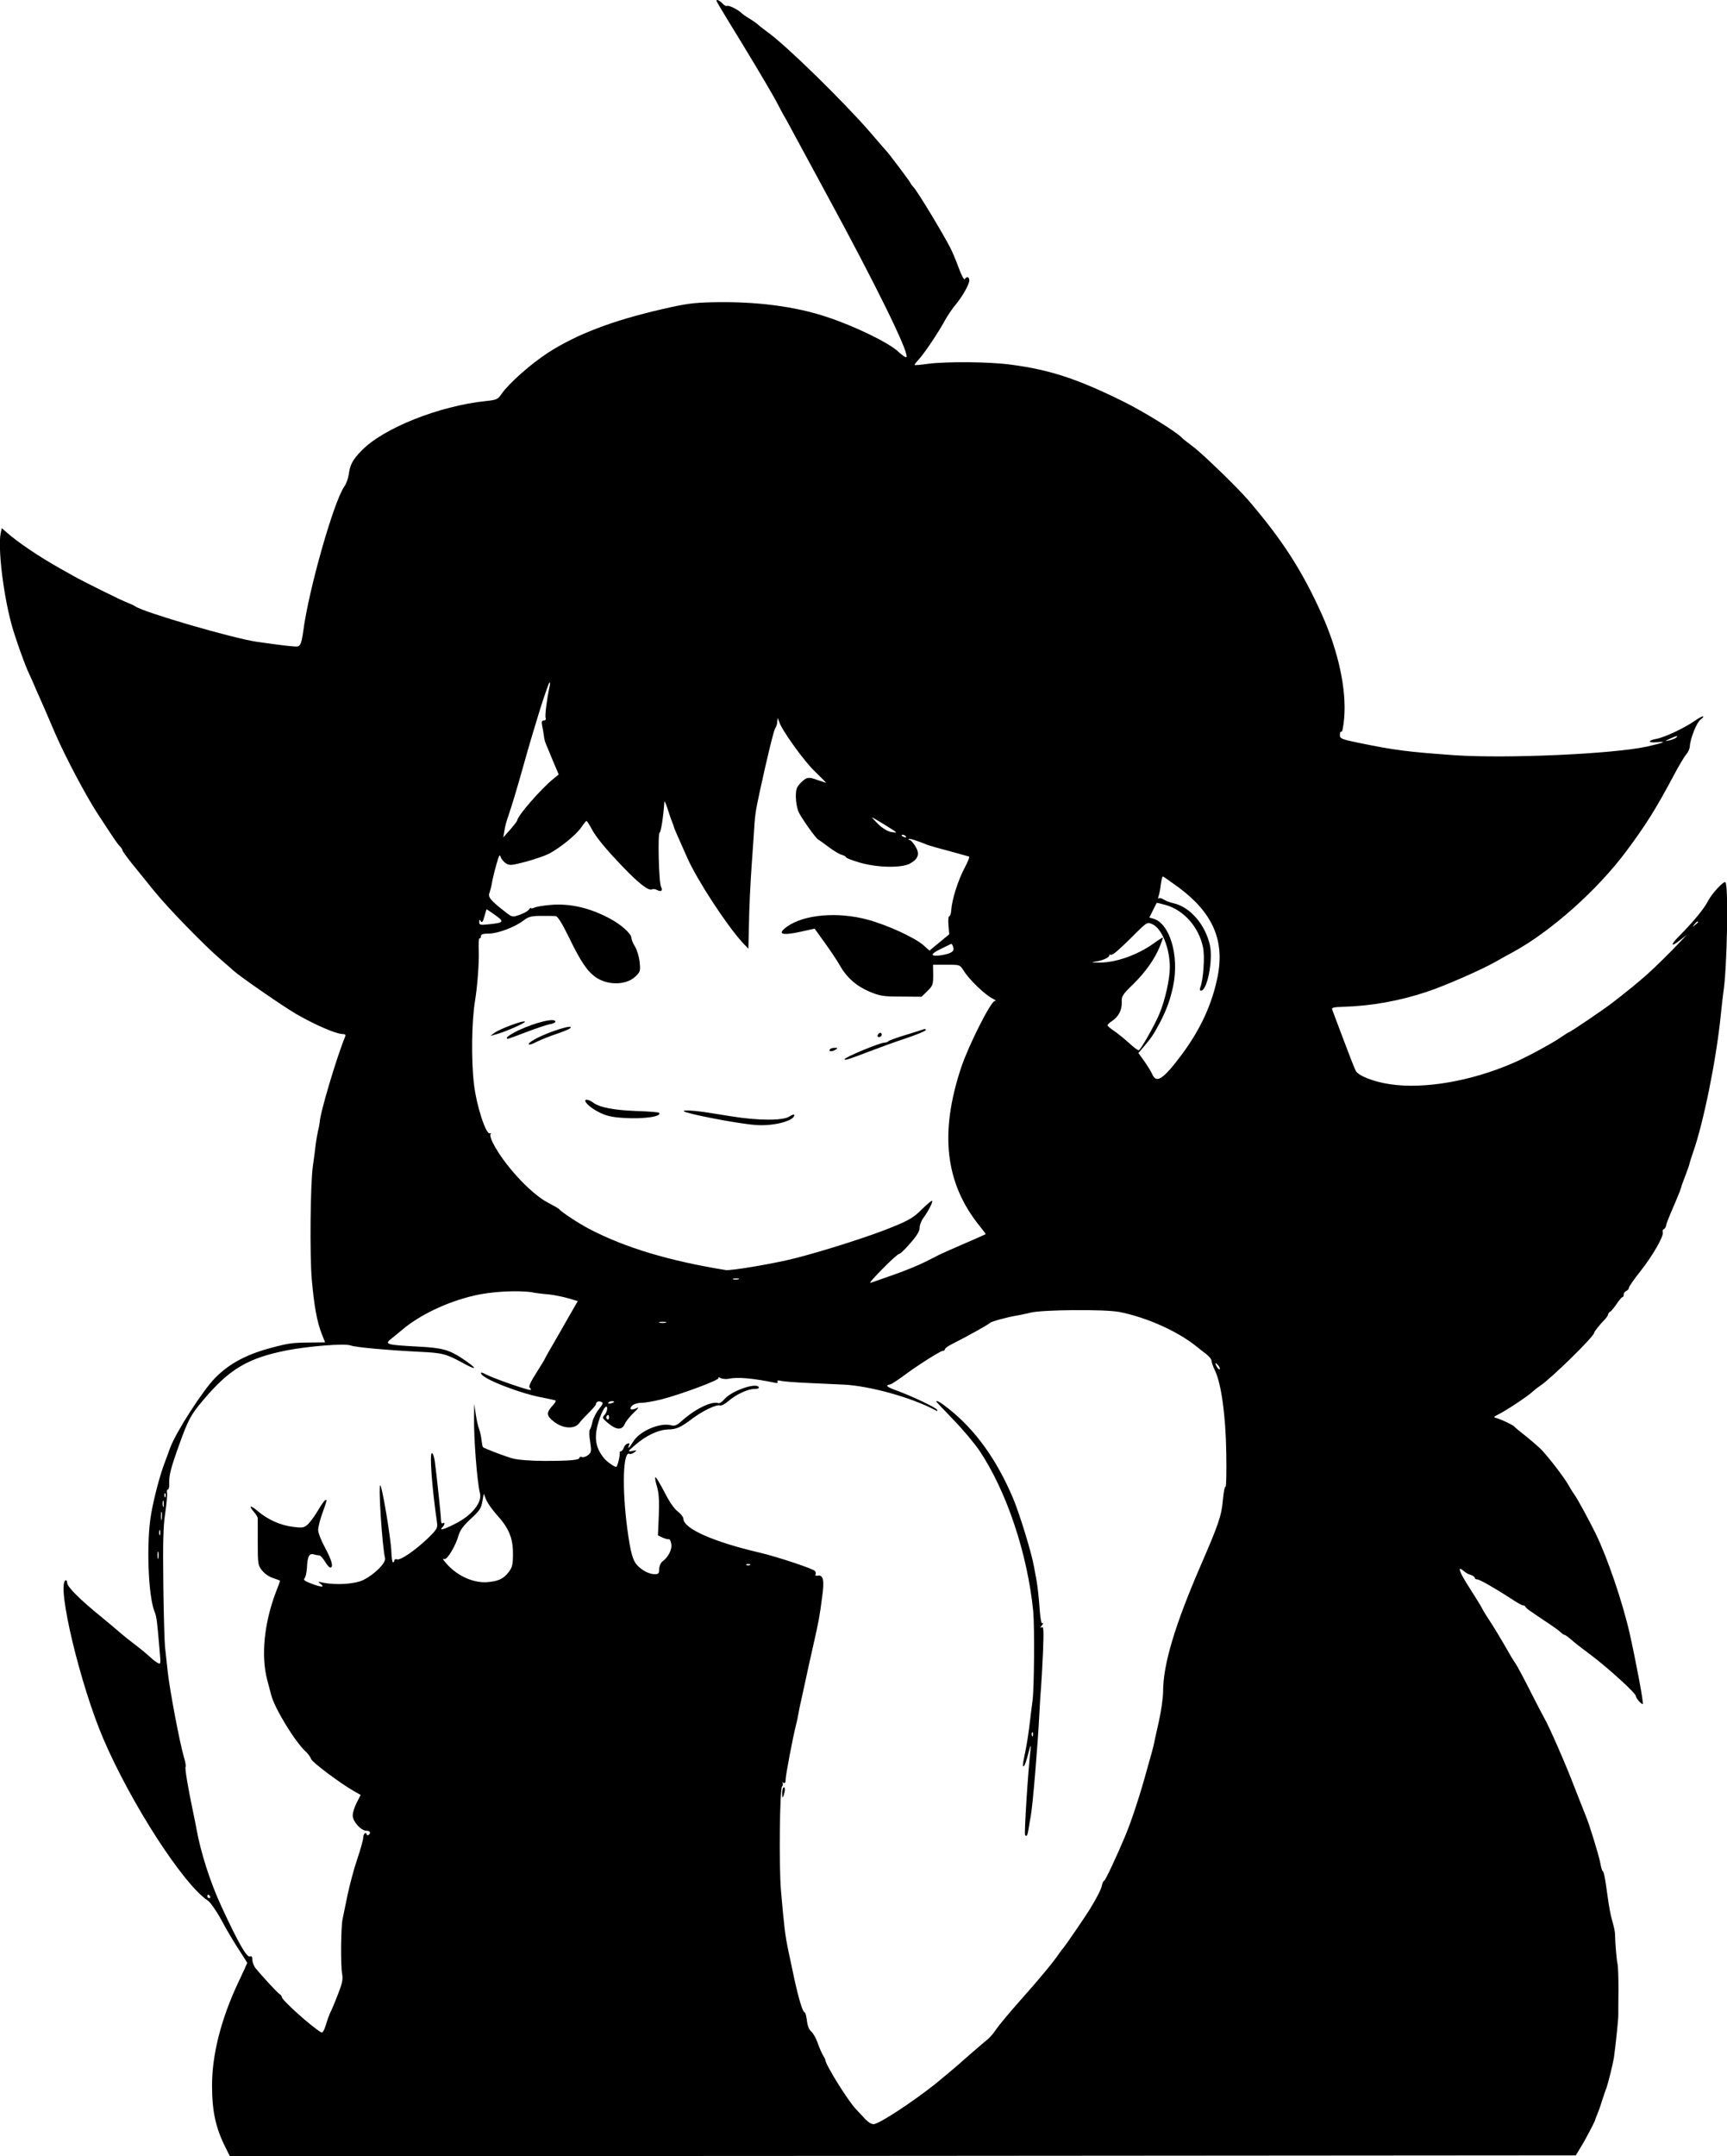<svg version="1.1" xmlns="http://www.w3.org/2000/svg" xmlns:xlink="http://www.w3.org/1999/xlink" width="31.331" height="39.104" viewBox="0,0,31.331,39.104"><g transform="translate(-366.113,-164.371)"><g data-paper-data="{&quot;isPaintingLayer&quot;:true}" fill="#000000" fill-rule="nonzero" stroke="none" stroke-width="1" stroke-linecap="butt" stroke-linejoin="miter" stroke-miterlimit="10" stroke-dasharray="" stroke-dashoffset="0" style="mix-blend-mode: normal"><g data-paper-data="{&quot;index&quot;:null}"><path d="M379.11,164.387c0,-0.035 0.057,-0.009 0.11,0.047c0.031,0.035 0.066,0.053 0.082,0.044c0.028,-0.016 0.188,0.06 0.254,0.122c0.022,0.022 0.091,0.072 0.151,0.107c0.063,0.038 0.144,0.094 0.179,0.129c0.038,0.031 0.107,0.085 0.154,0.119c0.333,0.236 1.385,1.266 1.863,1.819c0.148,0.173 0.276,0.32 0.286,0.33c0.038,0.035 0.44,0.569 0.44,0.584c0,0.006 0.028,0.047 0.063,0.085c0.069,0.072 0.537,0.848 0.66,1.09c0.041,0.079 0.11,0.245 0.157,0.374c0.047,0.129 0.094,0.217 0.107,0.195c0.035,-0.053 0.082,-0.041 0.082,0.022c0,0.075 -0.119,0.286 -0.251,0.446c-0.06,0.072 -0.148,0.201 -0.192,0.283c-0.107,0.201 -0.367,0.59 -0.474,0.707c-0.047,0.05 -0.082,0.097 -0.075,0.101c0.003,0.006 0.113,-0.003 0.242,-0.022c0.342,-0.044 1.124,-0.038 1.508,0.016c0.7,0.091 1.206,0.258 2.026,0.663c0.377,0.185 0.986,0.562 1.08,0.669c0.009,0.013 0.097,0.079 0.195,0.154c0.166,0.122 0.81,0.748 0.999,0.967c0.619,0.722 0.977,1.275 1.335,2.07c0.302,0.672 0.452,1.363 0.408,1.885c-0.013,0.148 -0.035,0.261 -0.05,0.248c-0.016,-0.009 -0.028,0.016 -0.028,0.057c0,0.069 0.025,0.079 0.336,0.144c0.669,0.138 0.908,0.166 1.749,0.226c0.939,0.063 2.868,-0.022 3.486,-0.157c0.308,-0.069 0.38,-0.101 0.179,-0.079c-0.16,0.016 -0.173,-0.031 -0.013,-0.06c0.138,-0.022 0.499,-0.188 0.7,-0.327c0.075,-0.053 0.148,-0.091 0.154,-0.082c0.009,0.006 -0.013,0.035 -0.05,0.06c-0.066,0.044 -0.188,0.352 -0.192,0.484c-0.003,0.041 -0.028,0.104 -0.063,0.141c-0.031,0.035 -0.135,0.207 -0.226,0.38c-0.327,0.616 -0.518,0.917 -0.867,1.385c-0.528,0.707 -1.369,1.454 -2.057,1.828c-0.094,0.05 -0.236,0.129 -0.317,0.176c-0.27,0.151 -0.908,0.43 -1.228,0.537c-0.506,0.17 -1.018,0.261 -1.523,0.276c-0.188,0.006 -0.223,0.016 -0.207,0.053c0.009,0.025 0.104,0.273 0.207,0.55c0.104,0.273 0.201,0.528 0.22,0.559c0.047,0.088 0.32,0.198 0.619,0.242c0.612,0.094 1.473,-0.053 2.233,-0.383c0.229,-0.097 0.707,-0.355 0.87,-0.468c0.072,-0.05 0.138,-0.091 0.144,-0.091c0.022,0 0.631,-0.411 0.792,-0.537c0.21,-0.16 0.481,-0.38 0.631,-0.515c0.101,-0.088 0.455,-0.433 0.578,-0.569l0.141,-0.148l-0.122,0.097c-0.176,0.138 -0.185,0.094 -0.016,-0.075c0.261,-0.264 0.452,-0.496 0.525,-0.641c0.066,-0.129 0.283,-0.361 0.311,-0.333c0.06,0.06 0.031,1.583 -0.038,2.004c-0.006,0.041 -0.028,0.226 -0.047,0.418c-0.082,0.807 -0.314,1.947 -0.503,2.481c-0.035,0.104 -0.063,0.192 -0.063,0.198c0.003,0.003 -0.025,0.088 -0.063,0.188c-0.038,0.097 -0.072,0.192 -0.079,0.21c-0.009,0.05 -0.047,0.144 -0.126,0.33c-0.116,0.27 -0.151,0.358 -0.16,0.408c-0.006,0.025 -0.022,0.05 -0.041,0.057c-0.016,0.006 -0.025,0.028 -0.016,0.05c0.025,0.066 -0.179,0.424 -0.405,0.71c-0.116,0.144 -0.21,0.283 -0.21,0.302c0,0.022 -0.022,0.044 -0.047,0.057c-0.025,0.009 -0.047,0.038 -0.047,0.066c0,0.025 -0.009,0.047 -0.025,0.047c-0.013,0 -0.057,0.053 -0.101,0.119c-0.044,0.063 -0.094,0.129 -0.116,0.141c-0.022,0.013 -0.041,0.038 -0.041,0.053c0,0.016 -0.031,0.063 -0.072,0.104c-0.094,0.097 -0.179,0.207 -0.179,0.226c0,0.066 -0.785,0.835 -0.986,0.967c-0.047,0.031 -0.11,0.082 -0.141,0.11c-0.066,0.066 -0.452,0.324 -0.6,0.399c-0.11,0.057 -0.11,0.057 -0.031,0.079c0.088,0.025 0.289,0.122 0.314,0.154c0.009,0.013 0.107,0.094 0.22,0.182c0.113,0.091 0.232,0.198 0.27,0.236c0.151,0.163 0.399,0.49 0.477,0.622c0.044,0.079 0.097,0.163 0.116,0.188c0.044,0.053 0.267,0.465 0.383,0.7c0.217,0.443 0.49,1.247 0.619,1.812c0.119,0.531 0.261,1.288 0.239,1.288c-0.031,0 -0.126,-0.11 -0.126,-0.148c0,-0.05 -0.49,-0.496 -0.801,-0.732c-0.157,-0.116 -0.327,-0.248 -0.377,-0.295c-0.053,-0.044 -0.104,-0.082 -0.116,-0.082c-0.013,0 -0.041,-0.019 -0.066,-0.044c-0.025,-0.025 -0.141,-0.11 -0.261,-0.188c-0.314,-0.21 -0.374,-0.251 -0.383,-0.28c-0.006,-0.013 -0.025,-0.022 -0.044,-0.022c-0.016,0 -0.104,-0.047 -0.192,-0.107c-0.308,-0.201 -0.594,-0.364 -0.638,-0.364c-0.025,0 -0.044,-0.013 -0.044,-0.028c0,-0.016 -0.031,-0.041 -0.072,-0.053c-0.038,-0.009 -0.094,-0.041 -0.122,-0.066c-0.132,-0.116 -0.094,0 0.091,0.289c0.11,0.173 0.217,0.342 0.232,0.377c0.016,0.035 0.085,0.148 0.154,0.251c0.069,0.104 0.182,0.295 0.258,0.424c0.072,0.129 0.16,0.28 0.198,0.33c0.035,0.053 0.16,0.286 0.276,0.518c0.119,0.232 0.229,0.446 0.245,0.471c0.082,0.138 0.386,0.829 0.543,1.241c0.101,0.258 0.195,0.499 0.21,0.534c0.06,0.132 0.242,0.729 0.264,0.854c0.013,0.075 0.031,0.141 0.047,0.151c0.019,0.013 0.044,0.141 0.079,0.408c0.031,0.226 0.057,0.374 0.094,0.503c0.025,0.085 0.047,0.185 0.047,0.22c0.003,0.166 0.028,0.465 0.044,0.537c0.013,0.047 0.019,0.261 0.019,0.481c-0.003,0.217 -0.003,0.424 -0.003,0.459c0.003,0.06 -0.047,0.537 -0.079,0.77c-0.019,0.119 -0.101,0.449 -0.135,0.55c-0.016,0.035 -0.05,0.141 -0.082,0.236c-0.028,0.094 -0.069,0.207 -0.088,0.251c-0.019,0.044 -0.035,0.085 -0.035,0.094c-0.009,0.038 -0.185,0.374 -0.267,0.503l-0.085,0.141l-12.209,0.009l-12.209,0.006l-0.075,-0.151c-0.179,-0.352 -0.248,-0.66 -0.248,-1.121c-0.003,-0.562 0.163,-1.222 0.484,-1.897c0.085,-0.179 0.154,-0.33 0.154,-0.336c0,-0.006 -0.072,-0.119 -0.16,-0.254c-0.088,-0.135 -0.229,-0.374 -0.314,-0.534c-0.085,-0.157 -0.195,-0.311 -0.239,-0.342c-0.443,-0.289 -1.395,-1.762 -1.897,-2.934c-0.418,-0.974 -0.848,-2.773 -0.688,-2.874c0.016,-0.009 0.031,0.009 0.031,0.041c0,0.075 0.229,0.305 0.644,0.641c0.119,0.097 0.261,0.217 0.314,0.264c0.05,0.044 0.179,0.148 0.283,0.226c0.104,0.079 0.223,0.179 0.267,0.22c0.041,0.041 0.104,0.088 0.135,0.104c0.053,0.031 0.057,0.019 0.038,-0.182c-0.047,-0.569 -0.057,-0.653 -0.094,-0.744c-0.119,-0.286 -0.154,-1.288 -0.06,-1.793c0.053,-0.298 0.163,-0.707 0.245,-0.917c0.028,-0.075 0.072,-0.195 0.097,-0.264c0.11,-0.295 0.594,-1.043 0.817,-1.269c0.261,-0.264 0.575,-0.43 1.036,-0.55c0.298,-0.079 0.364,-0.088 0.682,-0.091l0.276,-0.003l-0.06,-0.151c-0.088,-0.22 -0.141,-0.521 -0.182,-0.996c-0.038,-0.44 -0.025,-1.724 0.019,-2.042c0.022,-0.157 0.047,-0.339 0.053,-0.408c0.009,-0.069 0.028,-0.176 0.041,-0.236c0.016,-0.06 0.028,-0.132 0.031,-0.157c0.003,-0.16 0.305,-1.172 0.459,-1.548c0.016,-0.038 0.006,-0.053 -0.035,-0.053c-0.126,0 -0.499,-0.163 -0.851,-0.364c-0.251,-0.148 -1.018,-0.678 -1.128,-0.779c-0.019,-0.019 -0.119,-0.104 -0.22,-0.192c-0.298,-0.251 -0.983,-0.955 -1.228,-1.26c-0.126,-0.154 -0.305,-0.377 -0.402,-0.496c-0.094,-0.119 -0.173,-0.226 -0.173,-0.242c0,-0.013 -0.019,-0.044 -0.041,-0.066c-0.047,-0.044 -0.101,-0.126 -0.399,-0.581c-0.226,-0.345 -0.59,-1.036 -0.776,-1.461c-0.21,-0.49 -0.214,-0.499 -0.339,-0.779c-0.063,-0.148 -0.135,-0.311 -0.16,-0.361c-0.091,-0.21 -0.242,-0.641 -0.302,-0.864c-0.151,-0.565 -0.245,-1.382 -0.192,-1.643l0.019,-0.088l0.082,0.072c0.201,0.179 0.59,0.443 0.977,0.66c0.079,0.044 0.192,0.107 0.251,0.141c0.192,0.107 0.857,0.437 0.974,0.481c0.06,0.022 0.122,0.053 0.141,0.066c0.148,0.107 1.768,0.578 2.199,0.641c0.459,0.066 0.697,0.094 0.744,0.085c0.05,-0.009 0.075,-0.079 0.101,-0.273c0.097,-0.748 0.553,-2.356 0.748,-2.632c0.035,-0.047 0.069,-0.148 0.079,-0.22c0.022,-0.17 0.069,-0.258 0.226,-0.421c0.389,-0.408 1.41,-0.817 2.265,-0.905c0.188,-0.019 0.214,-0.031 0.28,-0.129c0.129,-0.188 0.534,-0.547 0.845,-0.748c0.518,-0.333 1.156,-0.578 2.064,-0.788c0.418,-0.097 0.572,-0.119 0.911,-0.126c0.798,-0.019 1.514,0.075 2.092,0.27c0.512,0.17 1.121,0.468 1.288,0.628c0.075,0.072 0.141,0.113 0.148,0.094c0.035,-0.104 -0.559,-1.31 -1.454,-2.956c-0.324,-0.597 -0.427,-0.792 -0.556,-1.027c-0.066,-0.126 -0.148,-0.273 -0.179,-0.33c-0.035,-0.057 -0.091,-0.16 -0.126,-0.229c-0.069,-0.135 -0.122,-0.229 -0.421,-0.732c-0.264,-0.437 -0.267,-0.446 -0.506,-0.832c-0.113,-0.185 -0.207,-0.345 -0.207,-0.352zM376.082,176.747c-0.009,0 -0.088,0.223 -0.173,0.493c-0.085,0.273 -0.214,0.707 -0.286,0.967c-0.144,0.515 -0.226,0.779 -0.292,0.974c-0.025,0.069 -0.057,0.182 -0.066,0.251l-0.022,0.126l0.126,-0.141c0.069,-0.079 0.126,-0.154 0.129,-0.17c0.003,-0.079 0.421,-0.559 0.65,-0.748l0.101,-0.082l-0.104,-0.245c-0.057,-0.138 -0.113,-0.276 -0.129,-0.311c-0.016,-0.035 -0.031,-0.097 -0.035,-0.141c-0.006,-0.044 -0.019,-0.126 -0.031,-0.182c-0.016,-0.079 -0.009,-0.101 0.031,-0.101c0.028,0 0.041,-0.019 0.031,-0.044c-0.016,-0.041 0.019,-0.32 0.069,-0.562c0.013,-0.047 0.013,-0.085 0,-0.085zM380.215,177.469c-0.006,0.044 -0.025,0.094 -0.038,0.11c-0.025,0.031 -0.154,0.562 -0.28,1.146c-0.082,0.383 -0.088,0.424 -0.11,0.801c-0.013,0.173 -0.028,0.399 -0.035,0.503c-0.025,0.349 -0.047,0.782 -0.053,1.168l-0.009,0.38l-0.107,-0.113c-0.286,-0.311 -0.82,-1.128 -0.999,-1.53c-0.204,-0.459 -0.236,-0.531 -0.245,-0.565c-0.003,-0.016 -0.016,-0.057 -0.031,-0.088c-0.013,-0.028 -0.05,-0.135 -0.082,-0.236c-0.031,-0.097 -0.057,-0.157 -0.06,-0.132c-0.019,0.28 -0.063,0.55 -0.085,0.556c-0.038,0.013 -0.016,0.914 0.025,0.986c0.035,0.069 0.003,0.097 -0.072,0.057c-0.031,-0.016 -0.072,-0.022 -0.088,-0.013c-0.06,0.038 -0.236,-0.097 -0.534,-0.408c-0.311,-0.324 -0.487,-0.537 -0.569,-0.694c-0.041,-0.075 -0.082,-0.138 -0.091,-0.138c-0.009,0.003 -0.053,0.057 -0.097,0.122c-0.091,0.132 -0.386,0.371 -0.584,0.474c-0.069,0.035 -0.258,0.101 -0.418,0.144c-0.264,0.069 -0.298,0.072 -0.364,0.028c-0.038,-0.025 -0.082,-0.079 -0.094,-0.116c-0.016,-0.057 -0.031,-0.025 -0.079,0.148c-0.035,0.122 -0.069,0.267 -0.079,0.327c-0.009,0.06 -0.031,0.138 -0.044,0.179c-0.031,0.075 0.022,0.138 0.276,0.336c0.135,0.107 0.138,0.107 0.267,0.063c0.072,-0.025 0.151,-0.066 0.17,-0.094c0.022,-0.028 0.041,-0.044 0.041,-0.031c0,0.013 0.025,0.009 0.057,-0.006c0.028,-0.016 0.16,-0.038 0.292,-0.05c0.352,-0.031 0.713,0.05 1.077,0.245c0.21,0.11 0.396,0.28 0.396,0.355c0,0.028 0.028,0.101 0.066,0.157c0.035,0.06 0.072,0.182 0.082,0.28c0.016,0.16 0.013,0.176 -0.079,0.264c-0.166,0.154 -0.487,0.16 -0.704,0.019c-0.163,-0.11 -0.28,-0.28 -0.499,-0.732c-0.126,-0.258 -0.204,-0.383 -0.242,-0.386c-0.028,-0.003 -0.148,-0.003 -0.264,-0.003c-0.176,0 -0.226,0.013 -0.317,0.082c-0.157,0.122 -0.471,0.239 -0.634,0.239c-0.107,0 -0.141,0.013 -0.141,0.05c0,0.025 -0.009,0.041 -0.025,0.035c-0.013,-0.009 -0.019,0.101 -0.013,0.239c0.006,0.223 -0.025,0.634 -0.069,0.901c-0.06,0.367 -0.069,1.068 -0.019,1.498c0.044,0.396 0.223,0.942 0.292,0.898c0.019,-0.009 0.022,-0.003 0.009,0.016c-0.013,0.019 0.009,0.094 0.047,0.166c0.192,0.38 0.675,0.905 0.98,1.068c0.107,0.057 0.201,0.11 0.21,0.119c0.044,0.057 0.355,0.261 0.55,0.364c0.647,0.339 1.448,0.581 2.481,0.748c0.091,0.016 0.901,-0.122 1.256,-0.214c0.565,-0.144 1.423,-0.421 1.787,-0.575c0.286,-0.116 0.377,-0.173 0.515,-0.314c0.094,-0.091 0.176,-0.16 0.185,-0.154c0.019,0.019 -0.072,0.195 -0.16,0.314c-0.038,0.05 -0.066,0.129 -0.066,0.176c0,0.06 -0.053,0.148 -0.17,0.28c-0.091,0.107 -0.182,0.195 -0.204,0.195c-0.019,0 -0.154,0.122 -0.302,0.273c-0.148,0.148 -0.245,0.261 -0.217,0.251c0.028,-0.009 0.22,-0.075 0.424,-0.148c0.207,-0.072 0.459,-0.176 0.562,-0.229c0.104,-0.05 0.223,-0.113 0.267,-0.135c0.044,-0.022 0.248,-0.113 0.455,-0.201c0.207,-0.091 0.38,-0.166 0.383,-0.17c0.003,-0.003 -0.05,-0.075 -0.119,-0.16c-0.616,-0.77 -0.719,-1.677 -0.327,-2.858c0.135,-0.405 0.54,-1.209 0.612,-1.212c0.028,0 0.016,-0.016 -0.031,-0.038c-0.141,-0.066 -0.433,-0.345 -0.537,-0.515c-0.066,-0.104 -0.066,-0.104 -0.308,-0.104h-0.245l0.003,0.188c0,0.173 -0.009,0.195 -0.104,0.289l-0.107,0.104l-0.364,-0.003c-0.327,0 -0.386,-0.009 -0.578,-0.088c-0.239,-0.101 -0.415,-0.254 -0.543,-0.481c-0.047,-0.085 -0.17,-0.267 -0.27,-0.405l-0.185,-0.258l-0.258,0.057c-0.342,0.075 -0.43,0.041 -0.242,-0.094c0.311,-0.22 0.914,-0.273 1.461,-0.126c0.352,0.094 0.861,0.327 1.018,0.468l0.104,0.094l0.179,-0.148l0.179,-0.148l-0.013,-0.166c-0.009,-0.088 0,-0.163 0.016,-0.163c0.016,0 0.031,-0.05 0.035,-0.116c0.013,-0.188 0.122,-0.531 0.236,-0.748c0.06,-0.113 0.101,-0.21 0.088,-0.217c-0.009,-0.003 -0.166,-0.047 -0.349,-0.097c-0.182,-0.047 -0.358,-0.097 -0.393,-0.11c-0.229,-0.091 -0.339,-0.126 -0.355,-0.11c-0.009,0.009 0,0.016 0.019,0.016c0.016,0 0.063,0.05 0.101,0.113c0.088,0.138 0.057,0.232 -0.101,0.317c-0.157,0.082 -0.6,0.072 -0.914,-0.022c-0.132,-0.038 -0.242,-0.082 -0.242,-0.094c0,-0.013 -0.035,-0.035 -0.075,-0.044c-0.041,-0.009 -0.151,-0.075 -0.242,-0.144c-0.091,-0.069 -0.176,-0.129 -0.185,-0.132c-0.044,-0.019 -0.317,-0.405 -0.361,-0.509c-0.025,-0.06 -0.047,-0.182 -0.047,-0.27c0,-0.138 0.016,-0.176 0.091,-0.254c0.107,-0.104 0.135,-0.11 0.317,-0.044c0.072,0.025 0.138,0.047 0.141,0.047c0.006,0 -0.082,-0.088 -0.195,-0.198c-0.195,-0.182 -0.603,-0.748 -0.656,-0.908l-0.025,-0.072l-0.013,0.079zM396.413,177.767c-0.107,0.05 -0.107,0.05 -0.013,0.031c0.05,-0.013 0.107,-0.035 0.122,-0.05c0.044,-0.041 0.009,-0.035 -0.11,0.019zM382.046,179.319c0.075,0.072 0.17,0.129 0.232,0.141c0.06,0.009 0.101,0.013 0.091,0.003c-0.022,-0.025 -0.415,-0.264 -0.433,-0.267c-0.009,0 0.041,0.053 0.11,0.122zM382.549,179.542c-0.019,-0.031 -0.079,-0.044 -0.079,-0.019c0,0.006 0.022,0.022 0.05,0.031c0.025,0.009 0.038,0.006 0.028,-0.013zM387.21,180.264c-0.009,0 -0.028,0.066 -0.038,0.148c-0.009,0.085 -0.028,0.179 -0.041,0.214c-0.013,0.035 -0.009,0.053 0.003,0.038c0.016,-0.013 0.057,-0.003 0.091,0.022c0.038,0.022 0.116,0.053 0.176,0.066c0.302,0.066 0.581,0.389 0.663,0.766c0.057,0.273 -0.05,0.82 -0.163,0.82c-0.022,0 -0.025,-0.022 -0.013,-0.057c0.057,-0.148 0.085,-0.562 0.05,-0.729c-0.075,-0.364 -0.342,-0.669 -0.669,-0.766c-0.091,-0.025 -0.166,-0.044 -0.17,-0.041c-0.003,0.003 -0.035,0.066 -0.069,0.135l-0.066,0.132l0.069,0.019c0.302,0.082 0.477,0.672 0.364,1.219c-0.053,0.251 -0.116,0.427 -0.242,0.669c-0.119,0.223 -0.148,0.264 -0.298,0.443l-0.091,0.107l0.107,0.148c0.06,0.085 0.122,0.188 0.144,0.236c0.075,0.176 0.201,0.091 0.537,-0.358c0.339,-0.459 0.547,-0.908 0.647,-1.404c0.135,-0.663 -0.085,-1.165 -0.707,-1.627c-0.148,-0.107 -0.276,-0.198 -0.286,-0.198zM374.942,180.861c-0.003,0 -0.022,0.06 -0.041,0.132c-0.028,0.097 -0.044,0.119 -0.066,0.085c-0.022,-0.035 -0.028,-0.031 -0.028,0.016c0,0.05 0.019,0.057 0.163,0.041c0.286,-0.028 0.298,-0.047 0.129,-0.166c-0.085,-0.06 -0.154,-0.107 -0.157,-0.107zM396.919,181.094c0,-0.025 -0.025,-0.009 -0.066,0.041c-0.041,0.05 -0.038,0.053 0.009,0.013c0.031,-0.022 0.057,-0.047 0.057,-0.053zM386.685,181.329c-0.132,0.132 -0.28,0.27 -0.327,0.308c-0.044,0.038 -0.091,0.06 -0.101,0.05c-0.009,-0.013 -0.019,-0.006 -0.019,0.013c0,0.038 -0.135,0.097 -0.267,0.113c-0.066,0.009 -0.05,0.013 0.047,0.016c0.317,0.009 0.719,-0.129 1.03,-0.352c0.091,-0.066 0.163,-0.11 0.163,-0.101c0,0.009 -0.025,0.079 -0.053,0.151c-0.088,0.226 -0.261,0.471 -0.484,0.691c-0.201,0.195 -0.217,0.22 -0.21,0.336c0.003,0.138 -0.06,0.258 -0.179,0.336c-0.044,0.028 -0.079,0.063 -0.079,0.075c0,0.013 0.053,0.06 0.116,0.101c0.066,0.044 0.188,0.144 0.276,0.223c0.085,0.079 0.163,0.138 0.176,0.129c0.044,-0.025 0.289,-0.459 0.374,-0.663c0.101,-0.242 0.188,-0.628 0.188,-0.839c0,-0.352 -0.148,-0.713 -0.32,-0.785c-0.091,-0.041 -0.097,-0.035 -0.333,0.198zM383.369,181.489c-0.003,0 -0.088,0.044 -0.192,0.094c-0.185,0.088 -0.192,0.135 -0.016,0.116c0.163,-0.022 0.251,-0.06 0.251,-0.113c0,-0.044 -0.028,-0.101 -0.044,-0.097zM379.414,187.573c0.022,0.006 0.066,0.006 0.094,0c0.031,-0.009 0.013,-0.016 -0.038,-0.016c-0.053,0 -0.075,0.006 -0.057,0.016zM375.78,187.809c-0.283,-0.041 -0.754,-0.016 -1.071,0.06c-0.487,0.113 -0.986,0.352 -1.303,0.622c-0.053,0.044 -0.135,0.113 -0.185,0.151c-0.141,0.11 -0.113,0.119 0.481,0.151c0.433,0.022 0.559,0.057 0.804,0.22c0.27,0.179 0.276,0.226 0.013,0.082c-0.308,-0.17 -0.38,-0.188 -0.779,-0.207c-0.612,-0.031 -1.178,-0.082 -1.266,-0.116c-0.104,-0.041 -0.76,0.013 -1.153,0.088c-0.713,0.141 -1.046,0.339 -1.523,0.905c-0.22,0.258 -0.273,0.358 -0.433,0.804c-0.154,0.427 -0.188,0.559 -0.182,0.713c0.003,0.057 -0.009,0.104 -0.025,0.104c-0.016,0 -0.022,0.025 -0.016,0.053c0.009,0.031 -0.006,0.198 -0.031,0.371c-0.038,0.242 -0.044,0.537 -0.035,1.303c0.006,0.543 0.022,1.052 0.031,1.131c0.009,0.079 0.031,0.283 0.05,0.455c0.038,0.339 0.217,1.285 0.292,1.536c0.025,0.085 0.041,0.166 0.031,0.179c-0.016,0.025 0.041,0.364 0.135,0.814c0.025,0.129 0.057,0.27 0.063,0.314c0.075,0.424 0.251,0.971 0.449,1.398c0.311,0.672 0.462,0.936 0.521,0.914c0.031,-0.013 0.044,0.006 0.044,0.06c0,0.044 0.025,0.11 0.053,0.148c0.122,0.148 0.399,0.449 0.44,0.474c0.022,0.013 0.041,0.038 0.041,0.053c0,0.057 0.534,0.534 0.713,0.641c0.025,0.013 0.053,-0.028 0.085,-0.132c0.025,-0.085 0.06,-0.182 0.075,-0.214c0.019,-0.035 0.082,-0.179 0.138,-0.327c0.088,-0.22 0.101,-0.289 0.082,-0.393c-0.028,-0.154 -0.022,-0.839 0.009,-0.989c0.013,-0.06 0.053,-0.258 0.091,-0.44c0.038,-0.182 0.116,-0.474 0.176,-0.65c0.06,-0.176 0.107,-0.349 0.107,-0.383c0,-0.035 0.013,-0.072 0.031,-0.082c0.016,-0.009 0.031,-0.003 0.031,0.016c0,0.019 0.013,0.025 0.031,0.016c0.053,-0.035 0.035,-0.079 -0.035,-0.079c-0.097,0 -0.248,-0.166 -0.248,-0.276c0,-0.05 0.031,-0.154 0.072,-0.232l0.072,-0.141l-0.122,-0.069c-0.261,-0.151 -0.751,-0.518 -0.776,-0.581c-0.013,-0.035 -0.053,-0.094 -0.091,-0.129c-0.195,-0.173 -0.569,-0.785 -0.634,-1.033c-0.013,-0.053 -0.047,-0.182 -0.075,-0.286c-0.11,-0.427 -0.053,-1.011 0.154,-1.564c0.047,-0.116 0.082,-0.217 0.082,-0.223c0,-0.003 -0.057,-0.025 -0.122,-0.047c-0.075,-0.022 -0.157,-0.079 -0.204,-0.138c-0.075,-0.094 -0.079,-0.119 -0.079,-0.509c0,-0.223 0,-0.424 0,-0.443c-0.003,-0.019 -0.031,-0.066 -0.066,-0.107c-0.11,-0.126 -0.069,-0.135 0.069,-0.016c0.182,0.154 0.415,0.258 0.641,0.283c0.173,0.022 0.198,0.016 0.27,-0.05c0.041,-0.041 0.126,-0.157 0.185,-0.258c0.057,-0.097 0.116,-0.179 0.129,-0.179c0.031,0 0.035,-0.016 -0.053,0.232c-0.044,0.119 -0.079,0.261 -0.079,0.311c0,0.053 0.057,0.198 0.126,0.324c0.122,0.226 0.157,0.358 0.094,0.358c-0.019,0 -0.063,-0.05 -0.097,-0.11c-0.038,-0.06 -0.082,-0.11 -0.101,-0.11c-0.022,0 -0.069,-0.009 -0.104,-0.019c-0.082,-0.022 -0.113,0.038 -0.122,0.251c-0.006,0.082 -0.025,0.166 -0.044,0.185c-0.025,0.025 0.006,0.05 0.116,0.091c0.185,0.072 0.264,0.075 0.176,0.009c-0.057,-0.044 -0.05,-0.044 0.05,-0.022c0.236,0.047 0.575,0.025 0.726,-0.05c0.204,-0.101 0.415,-0.311 0.393,-0.396c-0.05,-0.207 -0.122,-1.297 -0.088,-1.319c0.031,-0.019 0.198,0.98 0.204,1.219c0.003,0.097 0.016,0.176 0.028,0.176c0.016,0 0.025,-0.016 0.025,-0.035c0,-0.019 0.022,-0.028 0.047,-0.019c0.06,0.025 0.333,-0.163 0.559,-0.38c0.176,-0.173 0.182,-0.185 0.166,-0.305c-0.091,-0.625 -0.135,-1.241 -0.091,-1.241c0.019,0 0.041,0.066 0.053,0.148c0.031,0.229 0.113,0.989 0.113,1.071c0,0.041 0.013,0.063 0.031,0.053c0.044,-0.028 0.041,0.025 -0.006,0.072c-0.066,0.066 0.022,0.044 0.232,-0.063c0.302,-0.151 0.493,-0.386 0.449,-0.556c-0.05,-0.192 -0.113,-0.986 -0.107,-1.369l0.003,-0.251l0.028,0.188c0.016,0.104 0.041,0.223 0.06,0.267c0.016,0.044 0.038,0.132 0.044,0.201c0.009,0.066 0.019,0.122 0.025,0.129c0.025,0.025 0.405,0.17 0.543,0.207c0.097,0.025 0.324,0.044 0.581,0.044c0.465,0 0.628,-0.016 0.628,-0.057c0,-0.016 0.022,-0.022 0.047,-0.013c0.022,0.009 0.072,-0.006 0.11,-0.035c0.06,-0.05 0.063,-0.069 0.038,-0.242c-0.019,-0.104 -0.019,-0.204 -0.006,-0.22c0.013,-0.019 0.035,-0.082 0.047,-0.141c0.013,-0.06 0.063,-0.163 0.116,-0.229c0.079,-0.097 0.085,-0.119 0.041,-0.135c-0.05,-0.019 -0.094,0.003 -0.094,0.047c0,0.013 -0.057,0.079 -0.126,0.148c-0.069,0.069 -0.151,0.154 -0.179,0.195c-0.088,0.11 -0.292,0.097 -0.455,-0.028c-0.141,-0.11 -0.144,-0.163 -0.025,-0.295c0.041,-0.041 0.066,-0.085 0.053,-0.091c-0.013,-0.006 -0.113,-0.028 -0.223,-0.05c-0.408,-0.072 -1.096,-0.339 -1.128,-0.437c-0.009,-0.028 0.016,-0.025 0.091,0.016c0.163,0.082 0.788,0.298 0.81,0.28c0.009,-0.009 0,-0.028 -0.019,-0.041c-0.025,-0.016 0.013,-0.101 0.119,-0.267c0.085,-0.135 0.154,-0.248 0.154,-0.254c0,-0.006 0.101,-0.185 0.226,-0.399c0.122,-0.214 0.258,-0.449 0.298,-0.521l0.075,-0.129l-0.179,-0.053c-0.101,-0.028 -0.245,-0.057 -0.324,-0.066c-0.079,-0.006 -0.223,-0.022 -0.317,-0.038zM386.412,188.164c-0.254,-0.05 -1.391,-0.041 -1.602,0.013c-0.069,0.016 -0.176,0.041 -0.236,0.05c-0.188,0.031 -0.487,0.113 -0.503,0.138c-0.016,0.022 -0.408,0.242 -0.7,0.389c-0.063,0.031 -0.116,0.072 -0.116,0.088c0,0.016 -0.016,0.028 -0.038,0.028c-0.044,0 -0.484,0.28 -0.729,0.465c-0.104,0.075 -0.204,0.141 -0.226,0.144c-0.097,0.016 -0.066,0.044 0.116,0.11c0.283,0.104 0.707,0.305 0.735,0.349c0.016,0.025 0.006,0.028 -0.035,0.006c-0.43,-0.229 -1.19,-0.44 -1.662,-0.462c-0.173,-0.009 -0.477,-0.022 -0.675,-0.031c-0.198,-0.009 -0.402,-0.025 -0.452,-0.035c-0.06,-0.016 -0.085,-0.009 -0.069,0.013c0.009,0.019 -0.003,0.028 -0.035,0.022c-0.411,-0.085 -0.697,-0.11 -0.845,-0.075c-0.053,0.009 -0.122,0.006 -0.154,-0.013c-0.035,-0.019 -0.047,-0.019 -0.038,0c0.022,0.035 -0.685,0.298 -1.043,0.389c-0.129,0.031 -0.286,0.06 -0.352,0.06c-0.069,0 -0.141,0.022 -0.173,0.053c-0.066,0.066 -0.013,0.091 0.088,0.041c0.044,-0.022 0.025,0.009 -0.057,0.085c-0.069,0.066 -0.144,0.157 -0.163,0.204c-0.05,0.116 -0.148,0.113 -0.298,-0.009c-0.11,-0.091 -0.116,-0.104 -0.072,-0.151c0.028,-0.031 0.05,-0.082 0.05,-0.113c0,-0.116 -0.094,0.022 -0.157,0.236c-0.085,0.283 -0.057,0.468 0.101,0.66c0.047,0.06 0.185,0.157 0.22,0.157c0.022,0 0.075,-0.214 0.063,-0.261c-0.003,-0.013 0.006,-0.022 0.022,-0.022c0.016,0 0.038,-0.028 0.05,-0.06c0.009,-0.035 0.041,-0.069 0.066,-0.079c0.038,-0.013 0.047,-0.006 0.031,0.028c-0.031,0.082 0.003,0.053 0.075,-0.063c0.119,-0.195 0.487,-0.352 0.691,-0.298c0.06,0.016 0.101,0 0.173,-0.063c0.251,-0.229 0.556,-0.38 0.682,-0.339c0.022,0.009 0.072,-0.025 0.11,-0.072c0.126,-0.148 0.569,-0.305 0.622,-0.22c0.013,0.022 -0.016,0.035 -0.079,0.035c-0.119,0 -0.327,0.097 -0.471,0.22c-0.06,0.053 -0.129,0.088 -0.151,0.079c-0.063,-0.022 -0.308,0.094 -0.493,0.232c-0.226,0.17 -0.295,0.201 -0.455,0.204c-0.173,0.006 -0.396,0.11 -0.59,0.28c-0.141,0.122 -0.144,0.126 -0.053,0.11c0.085,-0.019 0.088,-0.016 0.035,0.025c-0.031,0.022 -0.069,0.035 -0.082,0.028c-0.122,-0.075 -0.144,0.612 -0.044,1.363c0.057,0.418 0.097,0.569 0.179,0.656c0.091,0.097 0.22,0.163 0.32,0.163c0.066,0 0.079,-0.016 0.079,-0.091c0,-0.053 0.025,-0.113 0.053,-0.135c0.113,-0.082 0.185,-0.226 0.166,-0.324c-0.009,-0.053 -0.028,-0.091 -0.041,-0.085c-0.013,0.006 -0.063,-0.006 -0.113,-0.028l-0.088,-0.041l0.016,-0.361c0.009,-0.273 0.003,-0.405 -0.035,-0.531c-0.028,-0.088 -0.038,-0.163 -0.025,-0.163c0.013,0 0.085,0.122 0.163,0.27c0.082,0.166 0.176,0.302 0.239,0.349c0.057,0.044 0.104,0.104 0.104,0.132c0,0.179 0.534,0.418 1.382,0.616c0.32,0.075 0.983,0.295 1.008,0.336c0.013,0.019 0.016,0.05 0.006,0.066c-0.009,0.013 0.009,0.022 0.038,0.016c0.104,-0.019 0.126,0.079 0.085,0.374c-0.05,0.389 -0.063,0.446 -0.166,0.905c-0.05,0.223 -0.107,0.471 -0.122,0.55c-0.016,0.079 -0.05,0.232 -0.075,0.345c-0.025,0.113 -0.057,0.254 -0.066,0.314c-0.009,0.06 -0.031,0.16 -0.047,0.22c-0.057,0.223 -0.188,0.911 -0.188,0.989c0,0.057 -0.013,0.075 -0.041,0.06c-0.019,-0.013 -0.028,-0.013 -0.016,0.003c0.013,0.013 0.009,0.044 -0.009,0.066c-0.041,0.05 -0.057,1.435 -0.019,1.881c0.057,0.656 0.075,0.817 0.135,1.099c0.025,0.119 0.075,0.355 0.11,0.518c0.079,0.358 0.151,0.597 0.185,0.597c0.013,0 0.031,0.066 0.041,0.148c0.009,0.091 0.038,0.163 0.075,0.195c0.035,0.028 0.088,0.119 0.119,0.207c0.028,0.085 0.075,0.188 0.097,0.226c0.025,0.041 0.044,0.079 0.044,0.088c-0.003,0.075 0.408,0.738 0.556,0.892c0.047,0.053 0.129,0.135 0.176,0.188c0.057,0.057 0.113,0.088 0.151,0.082c0.126,-0.025 0.7,-0.402 1.112,-0.729c0.063,-0.05 0.408,-0.339 0.424,-0.355c0.028,-0.028 0.455,-0.399 0.531,-0.459c0.038,-0.031 0.107,-0.113 0.148,-0.176c0.041,-0.063 0.242,-0.305 0.446,-0.534c0.361,-0.405 0.6,-0.697 0.697,-0.842c0.025,-0.038 0.063,-0.088 0.082,-0.107c0.031,-0.035 0.393,-0.562 0.474,-0.694c0.135,-0.223 0.204,-0.358 0.22,-0.433c0.009,-0.047 0.028,-0.085 0.041,-0.085c0.019,0 0.223,-0.433 0.377,-0.801c0.101,-0.239 0.239,-0.647 0.349,-1.036c0.129,-0.455 0.16,-0.569 0.173,-0.628c0.006,-0.035 0.047,-0.22 0.091,-0.415c0.044,-0.192 0.079,-0.443 0.079,-0.556c0,-0.484 0.214,-1.2 0.675,-2.265c0.339,-0.782 0.383,-0.914 0.411,-1.216c0.013,-0.135 0.031,-0.236 0.047,-0.229c0.013,0.009 0.019,-0.264 0.013,-0.603c-0.009,-0.682 -0.091,-1.266 -0.204,-1.501c-0.035,-0.072 -0.063,-0.151 -0.063,-0.179c0,-0.028 -0.044,-0.082 -0.097,-0.122c-0.053,-0.041 -0.135,-0.104 -0.179,-0.141c-0.355,-0.283 -0.911,-0.528 -1.404,-0.625zM378.136,188.343c-0.06,0 -0.085,0.006 -0.057,0.016c0.031,0.006 0.082,0.006 0.11,0c0.031,-0.009 0.006,-0.016 -0.053,-0.016zM388.218,189.138c-0.057,-0.066 -0.072,-0.06 -0.031,0.019c0.022,0.035 0.044,0.057 0.053,0.047c0.009,-0.009 0,-0.038 -0.022,-0.066zM377.15,189.81c-0.013,0.016 0.009,0.022 0.044,0.013c0.072,-0.019 0.082,-0.041 0.019,-0.041c-0.025,0 -0.053,0.013 -0.063,0.028zM377.162,190.083c0,-0.057 -0.019,-0.066 -0.047,-0.022c-0.009,0.016 -0.003,0.038 0.016,0.05c0.016,0.009 0.031,-0.003 0.031,-0.028zM369.099,191.515c0.009,0.025 0.019,0.016 0.019,-0.019c0.003,-0.035 -0.006,-0.053 -0.016,-0.041c-0.009,0.009 -0.013,0.038 -0.003,0.06zM374.863,191.603c-0.019,0.119 -0.05,0.17 -0.21,0.314c-0.132,0.122 -0.195,0.207 -0.22,0.298c-0.05,0.182 -0.204,0.443 -0.254,0.43c-0.035,-0.009 -0.035,0 0.003,0.047c0.185,0.236 0.49,0.386 0.751,0.374c0.214,-0.013 0.317,-0.06 0.411,-0.188c0.063,-0.082 0.075,-0.135 0.075,-0.333c0,-0.283 -0.075,-0.462 -0.298,-0.707c-0.079,-0.088 -0.163,-0.207 -0.188,-0.267l-0.044,-0.11l-0.025,0.141zM369.068,191.688c0.009,0.031 0.016,0.013 0.016,-0.038c0,-0.053 -0.006,-0.075 -0.016,-0.057c-0.006,0.022 -0.006,0.066 0,0.094zM369.037,191.924c0.006,0.041 0.013,0.016 0.013,-0.053c0.003,-0.069 -0.003,-0.101 -0.013,-0.072c-0.006,0.031 -0.006,0.088 0,0.126zM369.005,192.206c0.009,0.022 0.016,0.006 0.016,-0.038c0,-0.044 -0.006,-0.06 -0.016,-0.041c-0.006,0.022 -0.006,0.06 0,0.079zM368.974,192.52c-0.006,0.031 -0.006,0.082 0,0.11c0.009,0.031 0.016,0.006 0.016,-0.053c0,-0.06 -0.006,-0.085 -0.016,-0.057zM379.653,192.753c0.009,0.009 0.038,0.013 0.06,0.003c0.025,-0.009 0.016,-0.019 -0.019,-0.019c-0.035,-0.003 -0.053,0.006 -0.041,0.016zM369.875,198.764c0,0.016 0.016,0.031 0.035,0.031c0.016,0 0.022,-0.016 0.013,-0.031c-0.009,-0.019 -0.025,-0.031 -0.035,-0.031c-0.006,0 -0.013,0.013 -0.013,0.031z"/><path d="M375.52,183.057c0.317,-0.148 0.669,-0.232 0.669,-0.157c0,0.016 -0.047,0.038 -0.104,0.047c-0.053,0.009 -0.248,0.075 -0.43,0.144c-0.374,0.141 -0.345,0.135 -0.345,0.097c0,-0.016 0.094,-0.075 0.21,-0.132z"/><path d="M375.086,183.101c0.104,-0.075 0.531,-0.232 0.55,-0.201c0.016,0.022 -0.386,0.198 -0.547,0.236l-0.079,0.022l0.075,-0.057z"/><path d="M375.808,183.223c0.248,-0.141 0.754,-0.295 0.644,-0.201c-0.016,0.016 -0.126,0.06 -0.245,0.101c-0.119,0.038 -0.28,0.104 -0.355,0.141c-0.166,0.091 -0.207,0.05 -0.044,-0.041z"/><path d="M382.869,183.038c0.022,-0.009 0.041,-0.003 0.041,0.013c0,0.016 -0.16,0.082 -0.355,0.148c-0.192,0.063 -0.493,0.173 -0.666,0.239c-0.358,0.138 -0.455,0.17 -0.455,0.144c0,-0.035 0.641,-0.302 0.726,-0.302c0.025,0 0.06,-0.013 0.075,-0.028c0.019,-0.016 0.157,-0.066 0.314,-0.113c0.154,-0.047 0.302,-0.094 0.32,-0.101z"/><path d="M382.106,183.116c0.009,0.019 0.003,0.044 -0.016,0.053c-0.047,0.031 -0.079,-0.009 -0.038,-0.05c0.022,-0.022 0.041,-0.022 0.053,-0.003z"/><path d="M381.277,183.405c-0.063,0.041 -0.135,0.041 -0.11,0c0.009,-0.019 0.05,-0.031 0.088,-0.031c0.057,0 0.06,0.006 0.022,0.031z"/><path d="M376.76,184.316c0.025,0 0.072,0.022 0.107,0.047c0.116,0.091 0.377,0.141 0.779,0.157c0.223,0.006 0.411,0.022 0.421,0.031c0.069,0.069 -0.276,0.119 -0.653,0.094c-0.204,-0.013 -0.308,-0.038 -0.437,-0.104c-0.176,-0.088 -0.308,-0.226 -0.217,-0.226z"/><path d="M378.519,184.524c-0.022,-0.022 0.151,-0.016 0.355,0.013c0.085,0.013 0.311,0.047 0.503,0.079c0.484,0.079 0.945,0.082 1.058,0.003c0.05,-0.031 0.088,-0.044 0.088,-0.025c0,0.107 -0.389,0.207 -0.71,0.179c-0.33,-0.025 -1.247,-0.204 -1.294,-0.248z"/><path d="M383.099,189.791c0,-0.031 0.069,0.006 0.22,0.126c0.484,0.38 0.873,0.92 1.172,1.624c0.119,0.283 0.336,0.989 0.38,1.241c0.009,0.05 0.031,0.166 0.047,0.254c0.016,0.088 0.041,0.302 0.053,0.477c0.016,0.22 0.031,0.311 0.057,0.298c0.019,-0.013 0.013,0.006 -0.013,0.038c-0.035,0.044 -0.035,0.053 -0.003,0.035c0.035,-0.022 0.038,0.053 0.022,0.471c-0.013,0.276 -0.028,0.556 -0.035,0.625c-0.006,0.069 -0.022,0.289 -0.031,0.487c-0.028,0.559 -0.122,1.684 -0.157,1.853c-0.009,0.044 -0.025,0.135 -0.035,0.204c-0.022,0.138 -0.035,0.163 -0.066,0.129c-0.019,-0.019 0.053,-1.162 0.101,-1.574c0.009,-0.082 -0.006,-0.05 -0.041,0.085c-0.028,0.116 -0.063,0.22 -0.079,0.232c-0.031,0.035 -0.028,-0.019 0.025,-0.267c0.025,-0.119 0.06,-0.349 0.079,-0.512c0.019,-0.16 0.041,-0.342 0.05,-0.402c0.031,-0.22 0.038,-1.341 0.013,-1.618c-0.104,-1.052 -0.487,-2.189 -0.977,-2.918c-0.094,-0.138 -0.308,-0.393 -0.477,-0.565c-0.166,-0.173 -0.305,-0.32 -0.305,-0.324zM384.835,195.85c0.009,0.025 0.019,0.016 0.019,-0.019c0.003,-0.035 -0.006,-0.053 -0.016,-0.041c-0.009,0.009 -0.013,0.038 -0.003,0.06z"/><path d="M380.347,196.87c-0.031,0.126 -0.044,0.129 -0.044,0.016c0,-0.057 0.016,-0.101 0.031,-0.101c0.019,0 0.025,0.035 0.013,0.085z"/></g></g></g></svg>